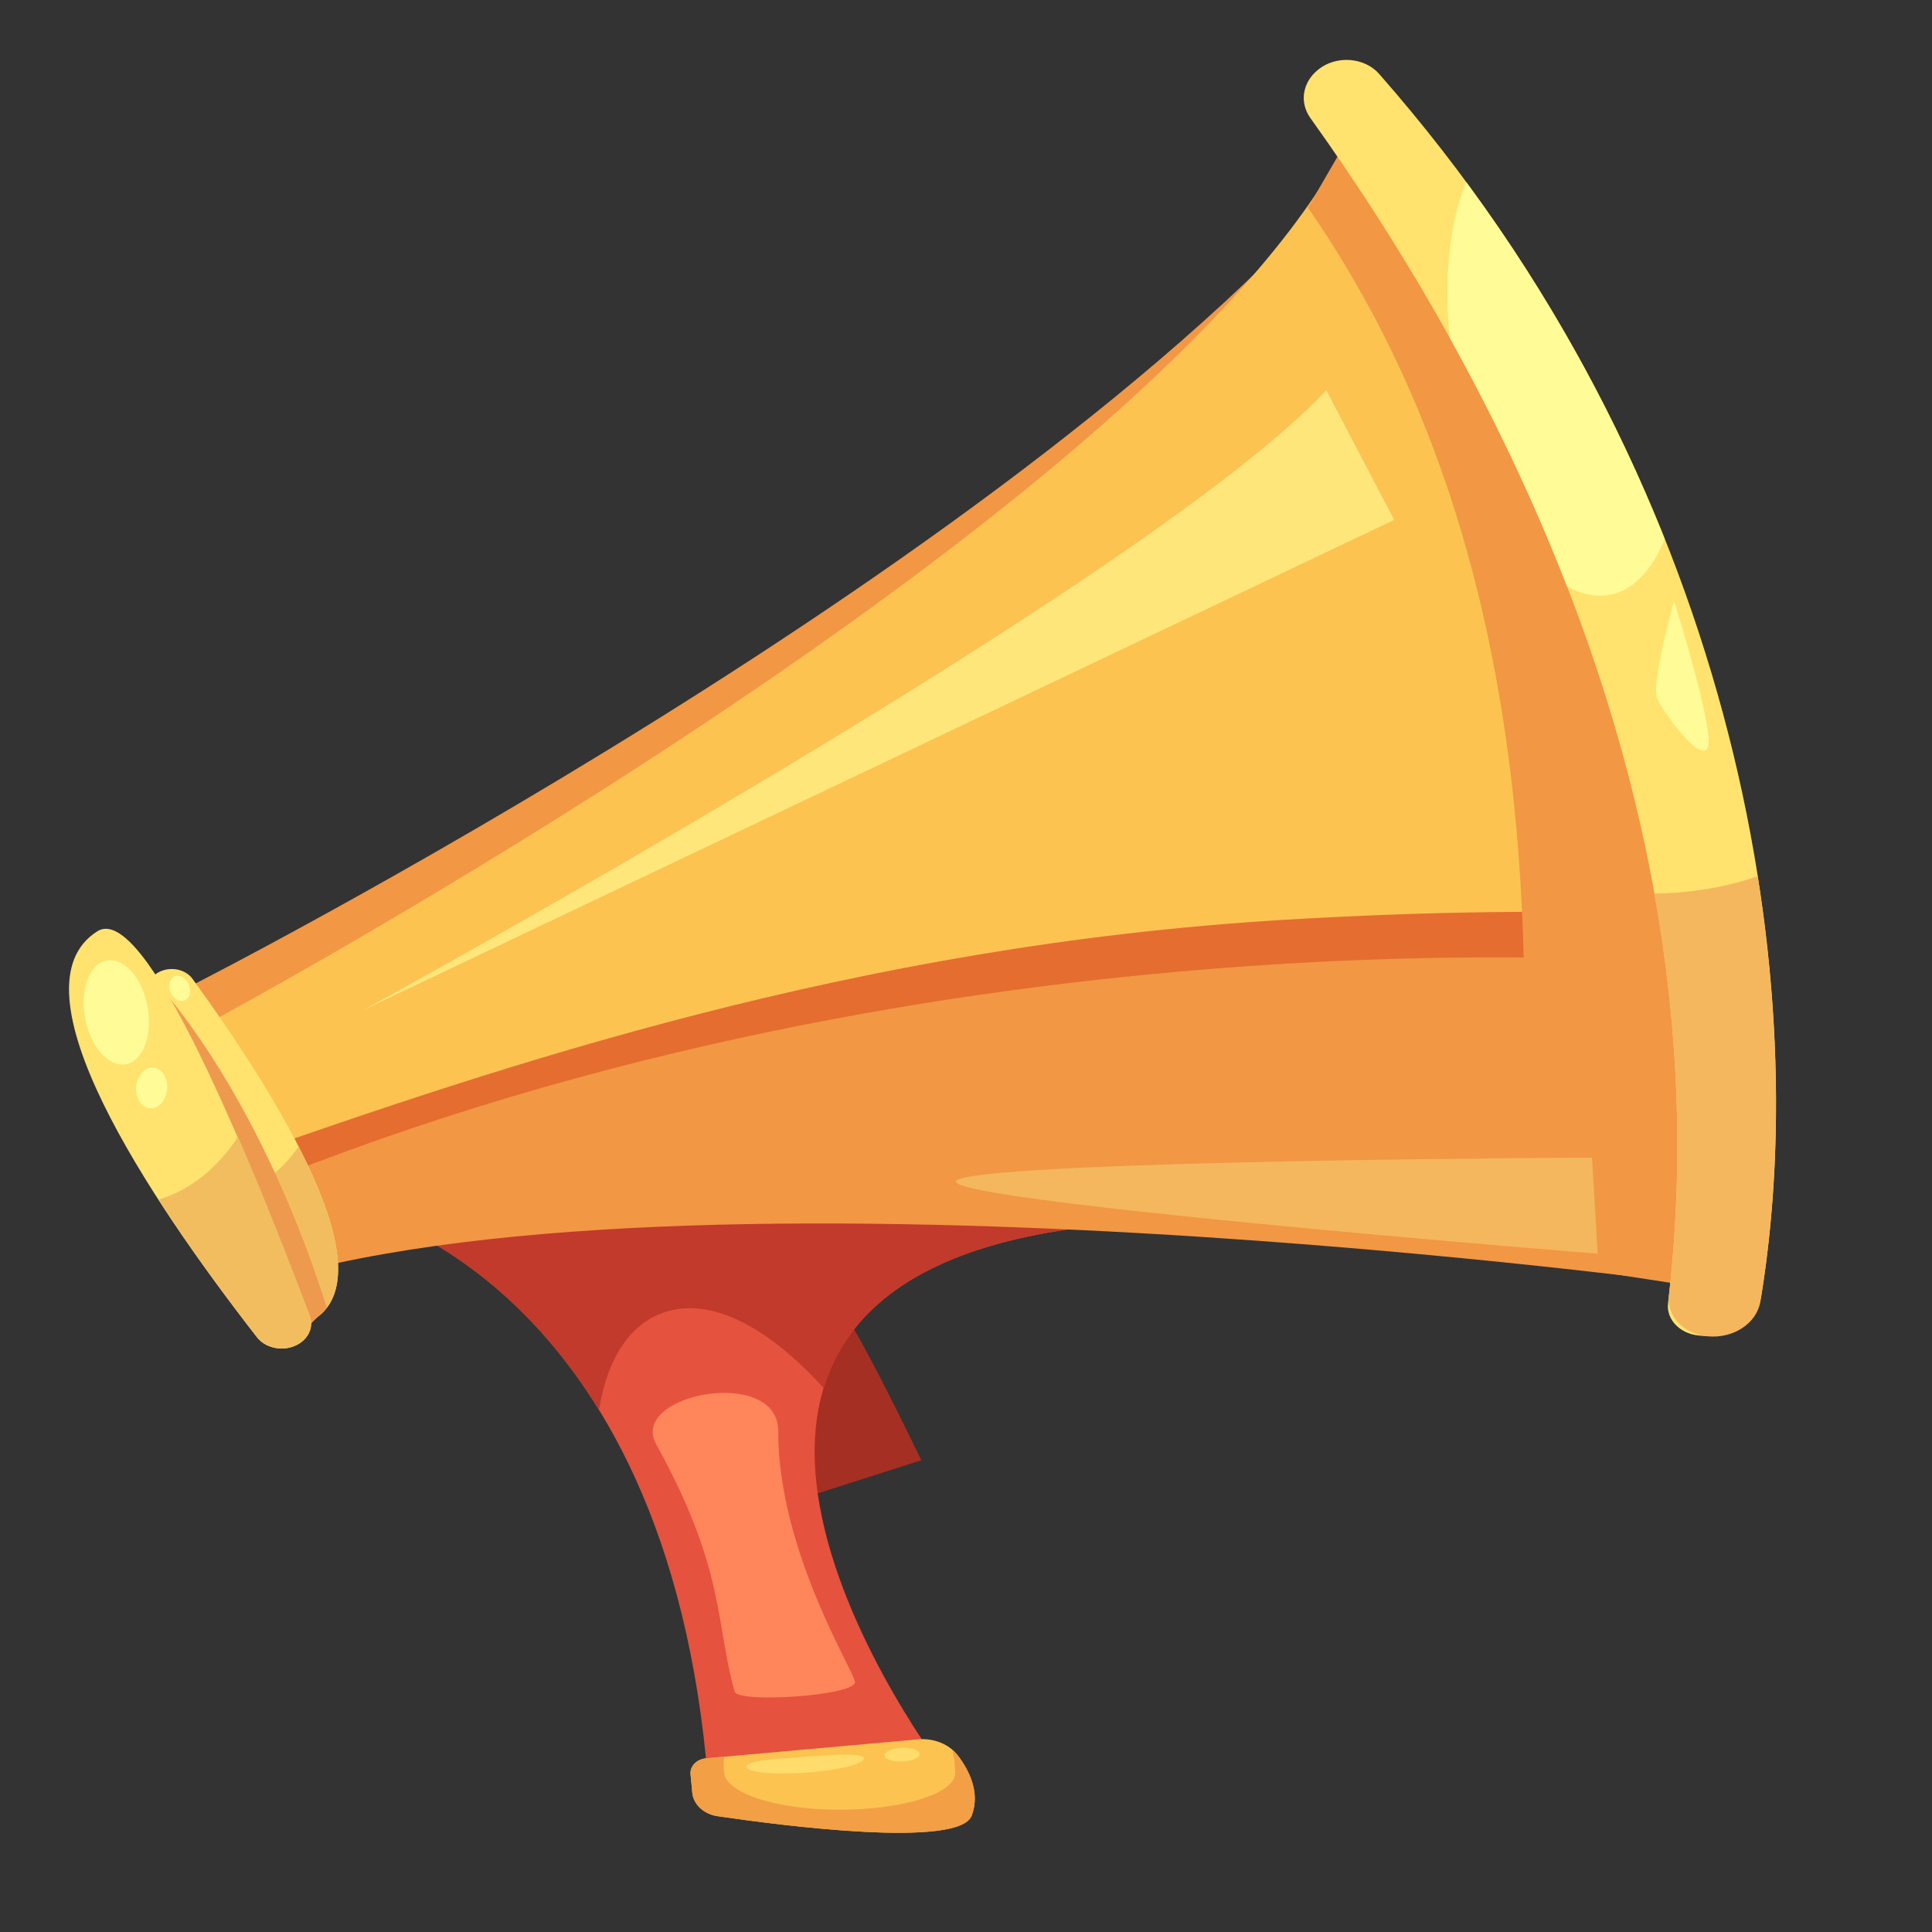 <?xml version="1.0" encoding="UTF-8" standalone="no"?>
<!DOCTYPE svg PUBLIC "-//W3C//DTD SVG 1.1//EN" "http://www.w3.org/Graphics/SVG/1.1/DTD/svg11.dtd">
<svg width="100%" height="100%" viewBox="0 0 1000 1000" version="1.1" xmlns="http://www.w3.org/2000/svg" xmlns:xlink="http://www.w3.org/1999/xlink" xml:space="preserve" xmlns:serif="http://www.serif.com/" style="fill-rule:evenodd;clip-rule:evenodd;stroke-linejoin:round;stroke-miterlimit:2;">
    <rect x="0" y="0" width="1000" height="1000" fill="#333333" stroke="none"/>
    <rect id="Artboard1" x="0" y="0" width="1000" height="1000" style="fill:none;"/>
    <g id="Artboard11" serif:id="Artboard1">
        <g transform="matrix(15.609,0,0,13.261,-2171.42,-4514.18)">
            <path d="M166.961,391.57C167.187,391.338 169.664,397.406 169.664,397.406L165.818,398.853C165.818,398.853 163.377,395.241 166.961,391.57Z" style="fill:rgb(165,47,35);fill-rule:nonzero;"/>
        </g>
        <g transform="matrix(15.609,0,0,13.261,-2171.42,-4514.18)">
            <path d="M150.886,387.625C150.886,387.625 161.258,390.251 162.596,409.989L170.47,409.627C170.47,409.627 157.759,390.187 175.832,388.216L150.886,387.625Z" style="fill:rgb(229,82,62);fill-rule:nonzero;"/>
        </g>
        <g transform="matrix(15.609,0,0,13.261,-2171.42,-4514.18)">
            <path d="M161.231,391.598C162.793,391.055 164.652,392.288 166.426,394.588C167.237,391.441 169.843,388.869 175.832,388.216L150.886,387.625C150.886,387.625 155.505,388.803 158.975,395.449C159.245,393.449 160.004,392.025 161.231,391.598Z" style="fill:rgb(193,58,43);fill-rule:nonzero;"/>
        </g>
        <g transform="matrix(15.609,0,0,13.261,-2171.42,-4514.18)">
            <path d="M145.402,378.915C145.402,378.915 173.588,362.075 184.5,346.313C184.5,346.313 198.337,366.764 195.856,390.623C195.856,390.623 161.63,385.072 147.312,390.651L145.402,378.915Z" style="fill:rgb(242,151,68);fill-rule:nonzero;"/>
        </g>
        <g transform="matrix(15.609,0,0,13.261,-2171.42,-4514.18)">
            <path d="M194.531,378.001C194.531,378.001 170.719,375.563 147.375,386.813L146.25,384.375C146.25,384.375 179.813,371.906 196.219,374.156L194.531,378.001Z" style="fill:rgb(229,109,48);fill-rule:nonzero;"/>
        </g>
        <g transform="matrix(15.609,0,0,13.261,-2171.42,-4514.18)">
            <path d="M181.688,376.313C186.472,375.975 190.849,375.922 194.864,376.092C192.209,358.38 183.938,345.563 183.938,345.563C177.93,360.242 145.875,380.438 145.875,380.438L146.813,385.688C155.788,381.997 167.447,377.319 181.688,376.313Z" style="fill:rgb(252,195,81);fill-rule:nonzero;"/>
        </g>
        <g transform="matrix(15.609,0,0,13.261,-2171.42,-4514.18)">
            <path d="M189.281,389.531L195.781,390.713C197.313,378.194 194.97,360.748 183.984,345.469L182.485,348.515C188.385,358.546 190.637,371.757 189.281,389.531Z" style="fill:rgb(242,151,68);fill-rule:nonzero;"/>
        </g>
        <g transform="matrix(15.609,0,0,13.261,-2171.42,-4514.18)">
            <path d="M149.483,391.94C148.147,392.867 145.589,384.77 144.031,379.262C143.92,378.873 144.114,378.462 144.484,378.301C144.853,378.138 145.286,378.273 145.498,378.617C148.339,383.228 152.004,390.188 149.483,391.94Z" style="fill:rgb(255,227,110);fill-rule:nonzero;"/>
        </g>
        <g transform="matrix(15.609,0,0,13.261,-2171.42,-4514.18)">
            <path d="M149.014,385.158C148.407,386.214 147.614,386.859 146.742,386.859C146.626,386.859 146.513,386.847 146.4,386.825C147.55,390.037 148.717,392.472 149.483,391.94C150.938,390.929 150.331,388.184 149.014,385.158Z" style="fill:rgb(242,189,95);fill-rule:nonzero;"/>
        </g>
        <g transform="matrix(15.609,0,0,13.261,-2171.42,-4514.18)">
            <path d="M144.141,378.563C144.141,378.563 147.563,382.593 149.953,391.453L149.156,392.39C149.156,392.39 143.859,381.094 144.141,378.563Z" style="fill:rgb(237,154,79);fill-rule:nonzero;"/>
        </g>
        <g transform="matrix(15.609,0,0,13.261,-2171.42,-4514.18)">
            <path d="M182.818,343.135C182.299,343.628 182.197,344.413 182.569,345.023C188.789,355.242 196.37,372.156 194.426,391.28C194.362,391.906 194.814,392.466 195.439,392.536L195.544,392.548C196.509,392.656 197.383,391.976 197.515,391.013C199.275,378.237 196.607,359.041 184.841,343.289C184.61,342.98 184.259,342.785 183.875,342.753C183.491,342.721 183.113,342.855 182.834,343.12L182.818,343.135Z" style="fill:rgb(255,227,110);fill-rule:nonzero;"/>
        </g>
        <g transform="matrix(15.609,0,0,13.261,-2171.42,-4514.18)">
            <path d="M192.386,363.647C193.218,363.523 193.877,362.709 194.317,361.452C192.725,356.751 190.564,352.038 187.735,347.521C187.196,349.021 186.981,351.177 187.186,353.593C188.587,356.561 189.925,359.809 191.074,363.292C191.511,363.578 191.954,363.712 192.386,363.647Z" style="fill:rgb(255,252,151);fill-rule:nonzero;"/>
        </g>
        <g transform="matrix(15.609,0,0,13.261,-2171.42,-4514.18)">
            <path d="M196.915,374.792C195.957,375.117 194.97,375.275 193.971,375.287C194.733,380.271 194.981,385.539 194.454,390.991C194.378,391.779 194.948,392.481 195.735,392.569C196.592,392.666 197.367,392.064 197.488,391.211C198.167,386.42 198.218,380.708 197.397,374.608C197.238,374.672 197.079,374.737 196.915,374.792Z" style="fill:rgb(244,183,93);fill-rule:nonzero;"/>
        </g>
        <g transform="matrix(15.609,0,0,13.261,-2171.42,-4514.18)">
            <path d="M162.525,409.041C162.215,409.074 161.988,409.347 162.012,409.658L162.069,410.378C162.105,410.841 162.45,411.22 162.908,411.299C165.052,411.67 170.914,412.561 171.333,411.28C171.627,410.382 171.251,409.511 170.876,408.93C170.59,408.489 170.081,408.245 169.559,408.3L162.525,409.041Z" style="fill:rgb(252,195,81);fill-rule:nonzero;"/>
        </g>
        <g transform="matrix(15.609,0,0,13.261,-2171.42,-4514.18)">
            <path d="M170.876,408.93L170.693,408.719C170.747,408.956 170.78,409.247 170.789,409.605C170.808,410.401 169.074,411.047 166.957,411.047C164.84,411.047 163.196,410.398 163.125,409.605C163.103,409.359 163.109,409.156 163.132,408.977L162.525,409.041C162.215,409.074 161.988,409.347 162.012,409.658L162.069,410.378C162.105,410.841 162.45,411.22 162.908,411.299C165.052,411.67 170.914,412.561 171.333,411.28C171.627,410.382 171.251,409.511 170.876,408.93Z" style="fill:rgb(242,159,70);fill-rule:nonzero;"/>
        </g>
        <g transform="matrix(15.609,0,0,13.261,-2171.42,-4514.18)">
            <path d="M151.172,379.828C151.172,379.828 177.188,363.094 183.094,355.641L185.344,360.703L151.172,379.828Z" style="fill:rgb(255,230,123);fill-rule:nonzero;"/>
        </g>
        <g transform="matrix(15.609,0,0,13.261,-2171.42,-4514.18)">
            <path d="M142.342,376.759C143.911,375.593 147.234,385.172 149.384,391.771C149.536,392.236 149.315,392.74 148.874,392.95C148.434,393.161 147.905,393.014 147.636,392.607C144.041,387.17 139.381,378.96 142.342,376.759Z" style="fill:rgb(255,227,110);fill-rule:nonzero;"/>
        </g>
        <g transform="matrix(15.609,0,0,13.261,-2171.42,-4514.18)">
            <path d="M149.384,391.771C148.696,389.607 147.866,387.113 147.007,384.782C146.329,385.996 145.411,386.874 144.367,387.235C145.398,389.117 146.564,390.985 147.636,392.607C147.905,393.014 148.434,393.161 148.874,392.95C149.315,392.74 149.532,392.237 149.384,391.771Z" style="fill:rgb(242,189,95);fill-rule:nonzero;"/>
        </g>
        <g transform="matrix(15.609,0,0,13.261,-2171.42,-4514.18)">
            <path d="M191.906,385.594L192.094,389.344C192.094,389.344 169.125,387.188 170.906,386.438C172.688,385.688 191.906,385.594 191.906,385.594Z" style="fill:rgb(244,183,93);fill-rule:nonzero;"/>
        </g>
        <g transform="matrix(15.609,0,0,13.261,-2171.42,-4514.18)">
            <path d="M167.761,409.046C167.765,409.265 166.894,409.514 165.818,409.602C164.741,409.69 163.866,409.583 163.863,409.363C163.86,409.143 164.733,409.068 165.809,408.98C166.886,408.892 167.759,408.827 167.761,409.046Z" style="fill:rgb(255,220,108);fill-rule:nonzero;"/>
        </g>
        <g transform="matrix(15.609,0,0,13.261,-2171.42,-4514.18)">
            <path d="M169.61,408.847C169.584,408.718 169.332,408.619 169.03,408.629C168.708,408.647 168.434,408.779 168.449,408.934C168.46,409.093 168.766,409.198 169.106,409.156C169.422,409.129 169.638,408.988 169.61,408.847Z" style="fill:rgb(255,220,108);fill-rule:nonzero;"/>
        </g>
        <g transform="matrix(15.609,0,0,13.261,-2171.42,-4514.18)">
            <path d="M163.473,406.438C163.582,406.891 167.348,406.611 167.464,406.09C167.531,405.786 164.919,401.06 164.919,396.26C164.919,393.716 159.946,394.815 160.871,396.781C163.174,401.674 162.837,403.777 163.473,406.438Z" style="fill:rgb(255,133,90);fill-rule:nonzero;"/>
        </g>
        <g transform="matrix(15.609,0,0,13.261,-2171.42,-4514.18)">
            <path d="M143.938,379.368C143.67,378.286 143.02,377.659 142.485,377.966C141.951,378.273 141.734,379.4 142.002,380.481C142.269,381.562 142.919,382.19 143.454,381.883C143.988,381.575 144.205,380.449 143.938,379.368Z" style="fill:rgb(255,252,151);fill-rule:nonzero;"/>
        </g>
        <g transform="matrix(15.609,0,0,13.261,-2171.42,-4514.18)">
            <path d="M144.656,382.906C144.682,382.467 144.472,382.097 144.188,382.08C143.904,382.063 143.652,382.405 143.626,382.845C143.6,383.284 143.809,383.654 144.093,383.671C144.377,383.688 144.629,383.345 144.656,382.906Z" style="fill:rgb(255,252,151);fill-rule:nonzero;"/>
        </g>
        <g transform="matrix(15.609,0,0,13.261,-2171.42,-4514.18)">
            <path d="M145.391,378.892C145.319,378.625 145.117,378.451 144.941,378.503C144.765,378.554 144.68,378.812 144.752,379.079C144.824,379.346 145.025,379.521 145.202,379.469C145.378,379.417 145.463,379.159 145.391,378.892Z" style="fill:rgb(255,252,151);fill-rule:nonzero;"/>
        </g>
        <g transform="matrix(15.609,0,0,13.261,-2171.42,-4514.18)">
            <path d="M194.625,363.867C194.625,363.867 193.852,367.102 194.063,367.664C194.273,368.227 195.539,370.266 195.75,369.563C195.961,368.859 194.625,363.867 194.625,363.867Z" style="fill:rgb(255,252,151);fill-rule:nonzero;"/>
        </g>
    </g>
</svg>
